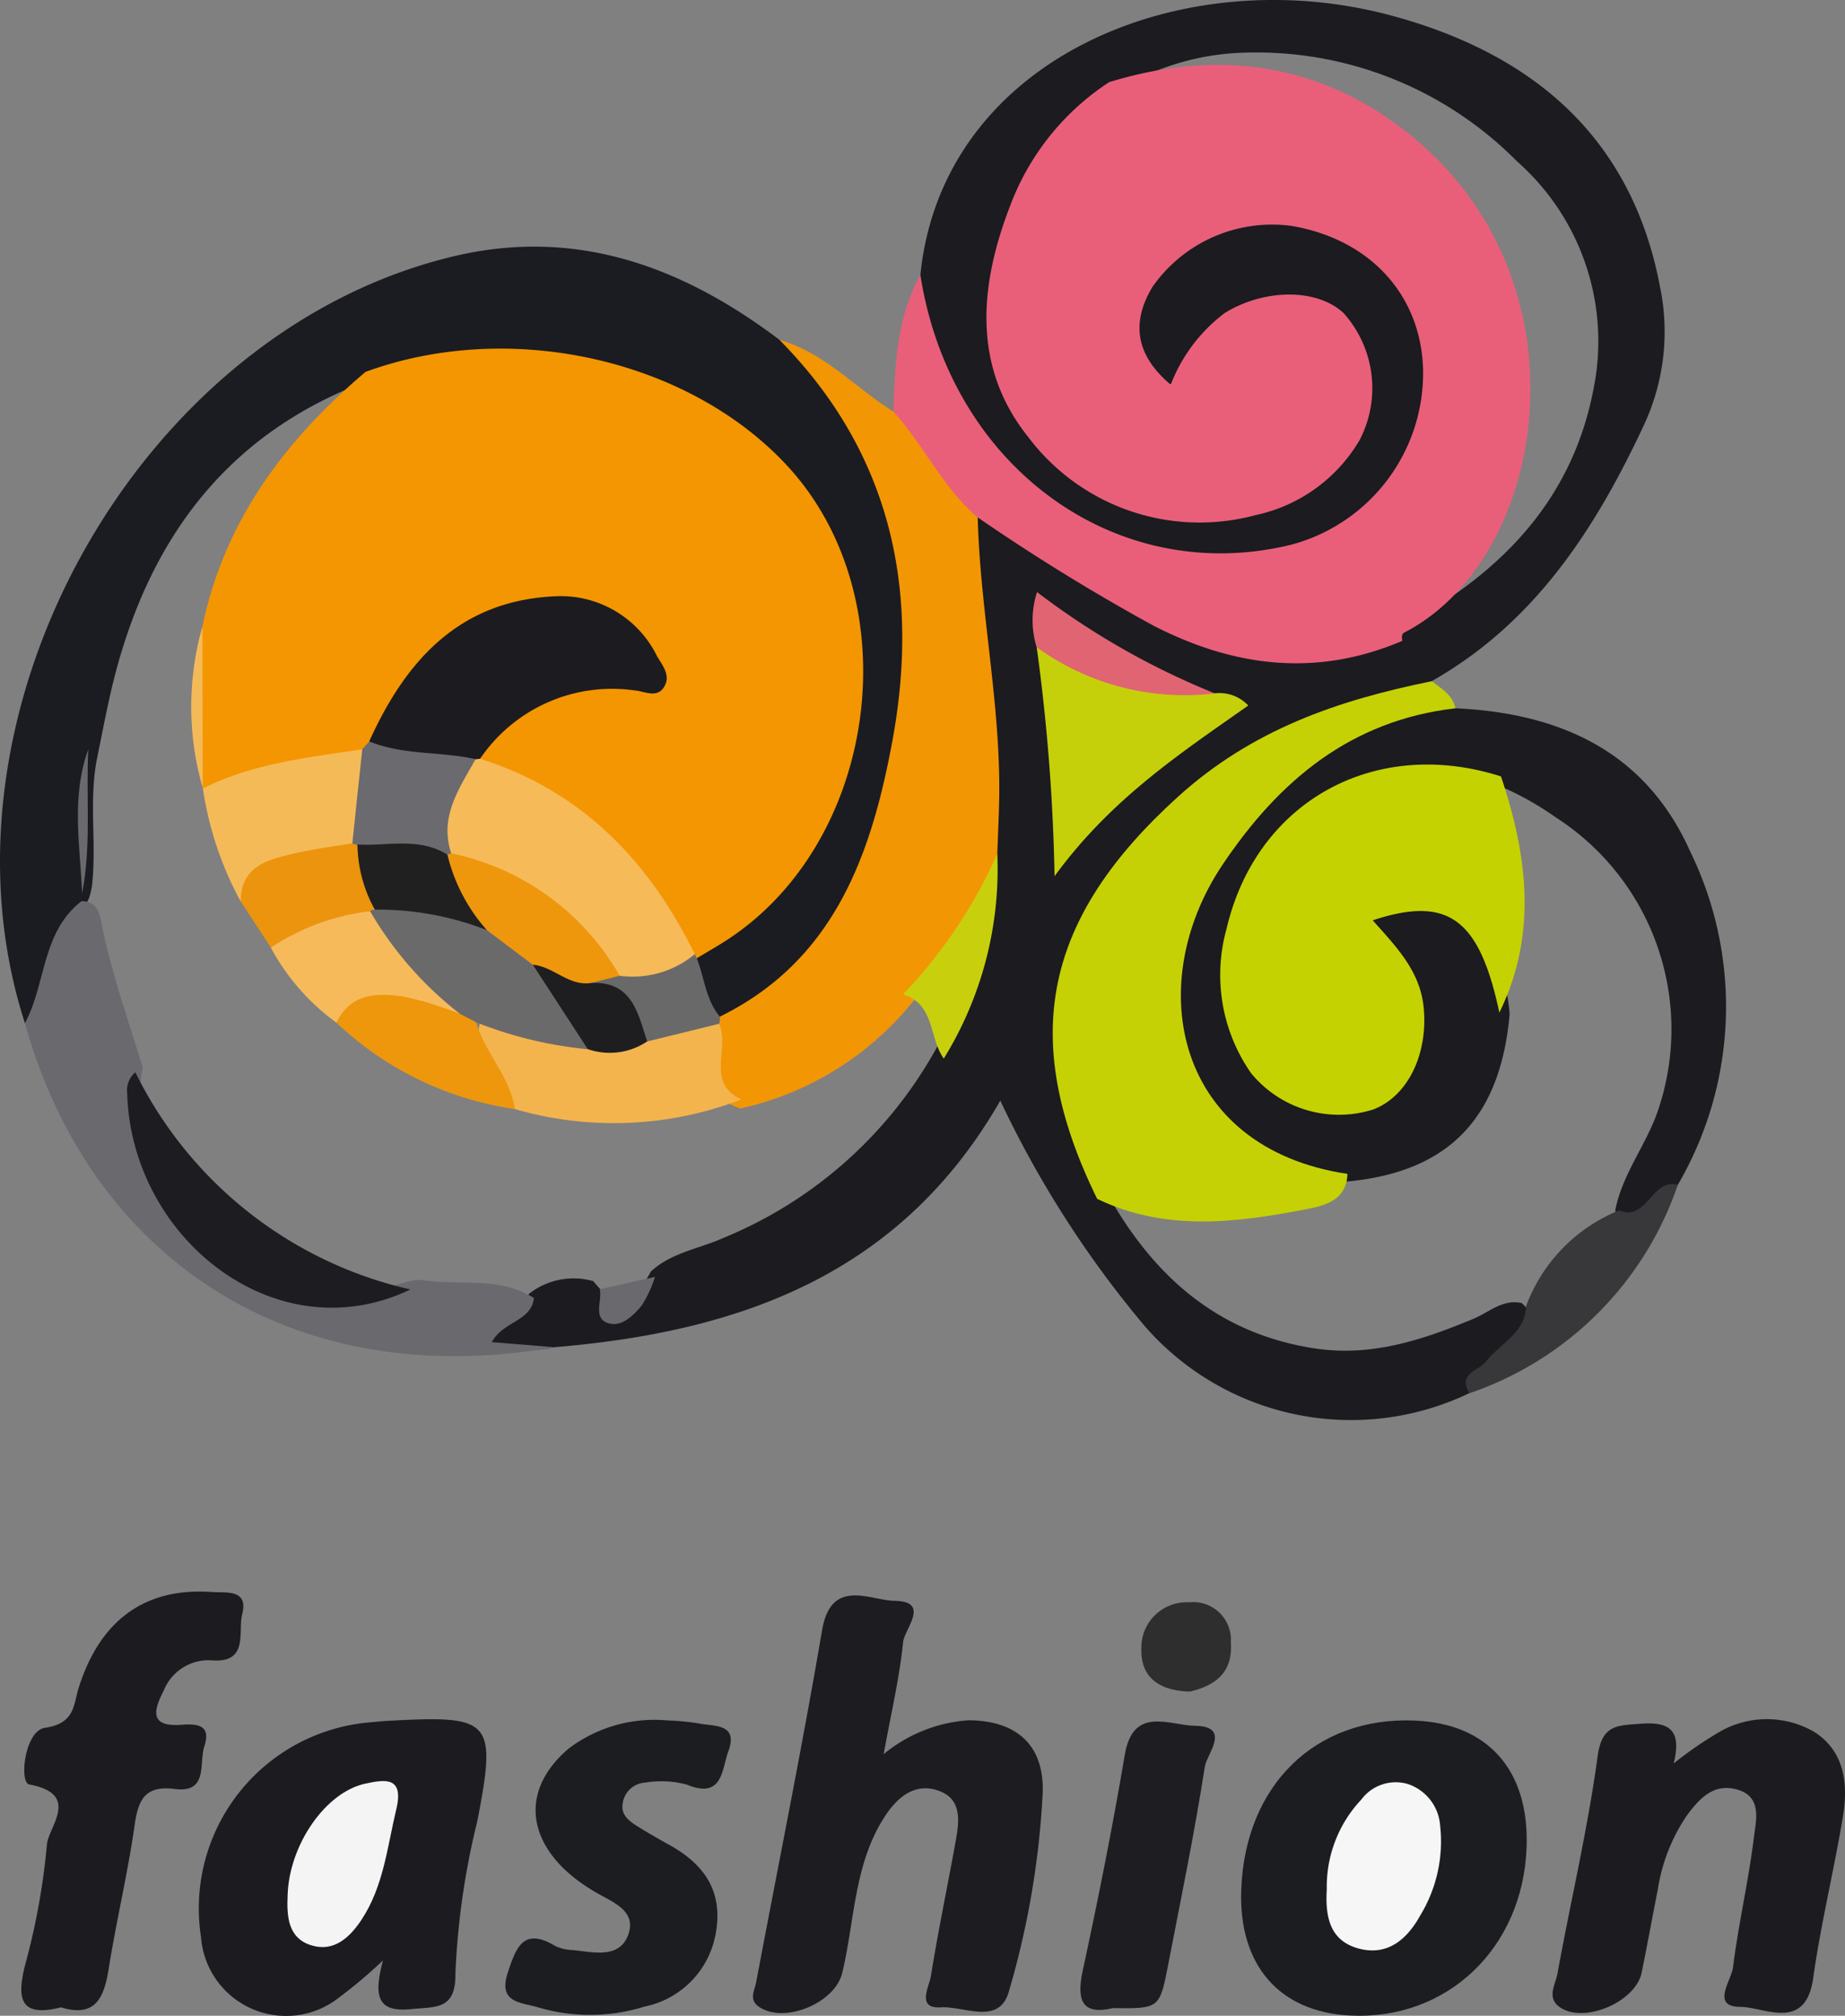 <svg xmlns="http://www.w3.org/2000/svg" width="92.978" height="101.557" viewBox="0 0 92.978 101.557">
  <rect x="0" y="0" width="92.978" height="101.557" fill="#808080" stroke="none"/>
  <g id="Group_2491" data-name="Group 2491" transform="translate(0)">
    <path id="Path_1423" data-name="Path 1423" d="M645.574,90.65c1.1-10.9,13.194-15.927,23.774-13.056,7.015,1.9,12.07,6.065,13.5,13.664a11.121,11.121,0,0,1-.807,6.945c-2.444,5.231-5.494,9.966-10.7,12.914-.945,1.494-2.578,1.444-4.01,1.618a9.172,9.172,0,0,0-4.574,1.82c-2.831,2.157-5.856,4.123-7.794,7.231-3.205,5.142-2.447,10.269.153,15.364,2.318,4.046,5.531,6.842,10.3,7.58,2.876.445,5.465-.421,8.039-1.492.784-.326,1.46-1,2.42-.789,1,.884.173,1.536-.31,2.194-.658.893-1.725,1.392-2.329,2.346a13.782,13.782,0,0,1-16.374-3.4A52.291,52.291,0,0,1,649.6,132.25c-5.054,8.817-13.21,11.654-22.461,12.422a7.874,7.874,0,0,1-3.457-.064c.06-1.537,1.476-1.8,2.2-2.649a3.642,3.642,0,0,1,3.209-.614c1.253,1.591,2.14.931,2.9-.484,1.024-.954,2.411-1.137,3.625-1.68a21.649,21.649,0,0,0,10.647-9.364,18.727,18.727,0,0,0,2.453-10.39,71.19,71.19,0,0,0-.822-13.463,5.385,5.385,0,0,1,.146-2.807c.909-1.294,1.694-.232,2.349.237a55.206,55.206,0,0,0,7.507,4.5c3.851,1.927,7.794,2.512,11.836.544,4.961-2.651,8.682-6.322,9.772-12.082a12.076,12.076,0,0,0-3.86-11.424,18.471,18.471,0,0,0-13.97-5.472,12.862,12.862,0,0,0-6.256,1.946,14.024,14.024,0,0,0-5.648,9.316c-.633,3.641.271,6.845,3.217,9.162,3.027,2.382,6.458,3.373,10.252,1.929a6.9,6.9,0,0,0,3.665-2.893c1.219-2.072.934-4.644-.629-5.878-1.419-1.12-3.99-.8-5.692.7a10.206,10.206,0,0,0-1.1,1.241c-.439.538-.788,1.324-1.644,1.151-.962-.195-1.372-1.027-1.63-1.876a3.867,3.867,0,0,1,.86-3.554,7.6,7.6,0,0,1,9.745-2.375,8.016,8.016,0,0,1,4.4,9.522,9.053,9.053,0,0,1-6.635,6.825c-6.829,1.9-15.341-2.023-18.28-8.275A8.16,8.16,0,0,1,645.574,90.65Z" transform="translate(-599.191 -76.799)" fill="#1b1b20" fill-rule="evenodd"/>
    <path id="Path_1425" data-name="Path 1425" d="M648.993,91.195c1.509,9.69,9.908,15.775,18.74,13.577a8.951,8.951,0,0,0,6.592-8.822c-.107-3.75-2.673-6.551-6.623-7.225a7.356,7.356,0,0,0-7.016,3.075c-1.065,1.778-.868,3.415.921,4.924a8.221,8.221,0,0,1,2.707-3.6c1.942-1.218,4.625-1.286,6-.014a5.668,5.668,0,0,1,.813,6.406,8.015,8.015,0,0,1-5.241,3.779,10.811,10.811,0,0,1-11.462-3.938c-2.86-3.572-2.441-7.712-.887-11.7a12.781,12.781,0,0,1,4.97-6.176c5.7-1.745,10.98-.911,15.53,2.957,8.764,7.45,6.523,21.1-.676,24.783-.109.056-.117.231-.082.409-4.308,1.839-8.454,1.331-12.54-.765a101.673,101.673,0,0,1-8.855-5.453c-2.477-.933-3.467-3.053-4.252-5.334C647.715,95.71,647.791,93.341,648.993,91.195Z" transform="translate(-602.61 -77.343)" fill="#e95f79" fill-rule="evenodd"/>
    <path id="Path_1439" data-name="Path 1439" d="M596.368,130.418c-5.045-15.589,5.694-34.847,21.6-38.636,6.173-1.47,11.537.513,16.424,4.208,5.157,3.458,6.469,8.827,6.763,14.459A25.123,25.123,0,0,1,636.6,126.61c-1.245,1.76-2.674,3.331-4.968,3.722-1.492-.588-1.763-1.8-1.629-3.209,1.372-1.73,3.437-2.709,4.717-4.6,3.389-5,4.6-10.383,2.09-15.942-2.547-5.631-7.494-8.485-13.5-9.2a22.223,22.223,0,0,0-9.642.669c-7.147,2.654-11.087,8.026-12.86,15.214-.3,1.224-.531,2.467-.785,3.706-.454,2.145-.039,4.325-.27,6.475a3.3,3.3,0,0,1-.181.732,24.509,24.509,0,0,0-2.046,4.737C597.357,129.527,597.384,130.412,596.368,130.418Z" transform="translate(-595.111 -78.868)" fill="#1b1c21" fill-rule="evenodd"/>
    <path id="Path_1462" data-name="Path 1462" d="M678.267,118.378c5.266.243,9.579,2.166,11.835,7.218a17.813,17.813,0,0,1-.624,16.79c-.634.474-1.037,1.2-1.718,1.616-.553.336-1.166.713-1.437-.321.357-1.882,1.626-3.371,2.2-5.176a12.69,12.69,0,0,0-5.214-14.642,15.164,15.164,0,0,0-2.663-1.506c-7.391-3.077-14.521,4.167-13.369,10.768.341,1.957.993,3.7,2.982,4.537a3.779,3.779,0,0,0,5.609-4.134,5.951,5.951,0,0,0-1.149-2.828c-.4-.572-.981-1.168-.591-1.926.429-.838,1.319-.756,2.1-.783a3.817,3.817,0,0,1,3.544,1.993A8.231,8.231,0,0,1,681,133.794c-.464,5.236-3.072,7.931-8.135,8.421-7.536-.147-11.152-8.487-7.735-14.672a20.982,20.982,0,0,1,7.943-8.266C674.639,118.365,676.361,117.671,678.267,118.378Z" transform="translate(-604.924 -82.694)" fill="#1b1b20" fill-rule="evenodd"/>
    <path id="Path_1465" data-name="Path 1465" d="M637.342,130.871c5.743-2.819,7.621-8.114,8.685-13.829,1.426-7.65-.042-14.562-5.68-20.27,2.268.638,3.817,2.421,5.739,3.612,1.532,1.687,2.483,3.837,4.253,5.334.123,4.8,1.189,9.534,1.078,14.353-.02.864-.06,1.727-.091,2.59-.369,3.128-2.436,5.28-4.324,7.537a15.459,15.459,0,0,1-8.627,5.3c-2.145-.74-1.44-2.513-1.462-4.026A1.493,1.493,0,0,1,637.342,130.871Z" transform="translate(-601.067 -79.65)" fill="#f39604" fill-rule="evenodd"/>
    <path id="Path_1471" data-name="Path 1471" d="M677.292,118.2c-5.268.611-8.885,3.634-11.738,7.888-4.044,6.031-2.384,14.273,6.3,15.569-.052,1.38-1.207,1.612-2.141,1.792-3.519.677-7.057,1.114-10.473-.534-4.03-8.2-2.585-14.213,4.049-20.237,3.763-3.417,8.092-4.884,12.812-5.843C676.585,117.215,677.156,117.518,677.292,118.2Z" transform="translate(-603.949 -82.515)" fill="#c5d105" fill-rule="evenodd"/>
    <path id="Path_1478" data-name="Path 1478" d="M645.963,178.566a7.515,7.515,0,0,1,4.278-1.708c2.387.015,3.793,1.213,3.74,3.593a42.933,42.933,0,0,1-1.7,10.042c-.472,1.771-2.272.752-3.433.828-1.255.081-.585-1.04-.5-1.593.362-2.265.837-4.511,1.243-6.769.172-.952.332-2.053-.742-2.506-1.195-.5-2.114.18-2.789,1.193-1.6,2.409-1.542,5.274-2.186,7.946-.363,1.509-2.89,2.561-4.172,1.717-.554-.365-.243-.83-.163-1.255,1.113-5.91,2.31-11.8,3.322-17.731.455-2.673,2.412-1.5,3.65-1.483,1.836.028.5,1.409.431,2.094C646.759,174.727,646.341,176.495,645.963,178.566Z" transform="translate(-601.432 -90.188)" fill="#1c1c21" fill-rule="evenodd"/>
    <path id="Path_1489" data-name="Path 1489" d="M616.083,189.994a24.778,24.778,0,0,1-2.441,2.037,4.3,4.3,0,0,1-6.733-3.226,9.407,9.407,0,0,1,8.484-10.8c.315-.03.63-.061.946-.079,5.232-.293,5.477-.043,4.5,5.036a38.61,38.61,0,0,0-1.109,7.718c.021,1.817-.988,1.644-2.232,1.769C615.833,192.618,615.583,191.852,616.083,189.994Z" transform="translate(-596.781 -91.227)" fill="#1b1b20" fill-rule="evenodd"/>
    <path id="Path_1499" data-name="Path 1499" d="M668.08,186.451c.19-5.266,3.725-8.726,8.717-8.532,3.716.143,5.807,2.5,5.664,6.395-.187,5.078-4.009,8.716-8.9,8.467C669.991,192.6,667.944,190.236,668.08,186.451Z" transform="translate(-605.529 -91.236)" fill="#1c1d21" fill-rule="evenodd"/>
    <path id="Path_1500" data-name="Path 1500" d="M692.489,180.07a19.033,19.033,0,0,1,2.326-1.6,4.764,4.764,0,0,1,4.755.009c1.526.971,1.719,2.611,1.451,4.237-.447,2.729-1.117,5.423-1.5,8.158s-2.444,1.466-3.671,1.461c-1.5-.007-.457-1.321-.374-1.981.275-2.194.785-4.36,1.054-6.554.1-.85.442-2.05-.844-2.416-1.174-.333-1.9.443-2.542,1.322a9.059,9.059,0,0,0-1.456,3.72c-.277,1.395-.53,2.8-.815,4.188-.3,1.455-2.84,2.561-4.084,1.763-.734-.471-.26-1.161-.159-1.712.665-3.653,1.527-7.279,2.025-10.953.218-1.606.982-1.549,2.152-1.64C692.223,177.96,692.918,178.331,692.489,180.07Z" transform="translate(-608.144 -91.225)" fill="#1c1c20" fill-rule="evenodd"/>
    <path id="Path_1511" data-name="Path 1511" d="M598.363,191.288c-2.054.52-2.24-.419-1.811-2.12a34.721,34.721,0,0,0,1.1-6.061c.062-.915,1.741-2.555-.89-3.049-.511-.1-.231-2.7.789-2.852,1.534-.225,1.431-1.156,1.713-2.043,1.078-3.391,3.337-5.036,6.7-4.8.712.05,1.858-.159,1.531,1.115-.223.868.343,2.44-1.474,2.332a2.43,2.43,0,0,0-2.468,1.493c-.483.947-.81,1.87.874,1.75.8-.057,1.516-.009,1.159,1.09-.277.855.207,2.36-1.485,2.144-1.512-.193-1.845.543-2.03,1.842-.345,2.428-.923,4.82-1.308,7.243C600.532,190.819,600.086,191.816,598.363,191.288Z" transform="translate(-595.29 -90.155)" fill="#1c1c20" fill-rule="evenodd"/>
    <path id="Path_1527" data-name="Path 1527" d="M632.992,177.914a11.939,11.939,0,0,1,1.572.152c.766.156,2.018-.015,1.491,1.41-.329.889-.267,2.428-2.09,1.672a4.941,4.941,0,0,0-2.1-.1,1.208,1.208,0,0,0-1.132,1.054c-.1.55.3.868.711,1.125.537.336,1.086.651,1.639.958,1.755.975,2.723,2.325,2.34,4.455a4.564,4.564,0,0,1-3.579,3.689,9.254,9.254,0,0,1-5.388.037c-.839-.252-2.023-.209-1.511-1.752.415-1.252.778-2.306,2.389-1.336a2.31,2.31,0,0,0,.922.209c1.017.111,2.29.423,2.739-.73.486-1.252-.753-1.675-1.648-2.2-3.449-2.016-3.974-5.005-1.322-7.237A7.176,7.176,0,0,1,632.992,177.914Z" transform="translate(-599.353 -91.236)" fill="#1c1d21" fill-rule="evenodd"/>
    <path id="Path_1533" data-name="Path 1533" d="M596.577,135.911c1.069-1.995.839-4.592,2.854-6.149.888.018.928.764,1.047,1.335.5,2.4,1.321,4.7,2.032,7.033-1.058,5.88,4.967,13.527,12.805,10.963a5.578,5.578,0,0,1,1.153-.26c1.917.333,3.974-.207,5.76.925-.138,1.19-1.539,1.147-2.122,2.222l3.167.255C609.728,154.6,599.78,147.469,596.577,135.911Z" transform="translate(-595.32 -84.361)" fill="#6a696e" fill-rule="evenodd"/>
    <path id="Path_1571" data-name="Path 1571" d="M660.26,192.417c-1.456.345-1.864-.282-1.52-1.867.782-3.619,1.508-7.253,2.124-10.9.419-2.484,2.268-1.472,3.518-1.458,1.879.021.614,1.423.517,2.049-.521,3.346-1.207,6.666-1.85,9.992C662.62,192.447,662.609,192.445,660.26,192.417Z" transform="translate(-604.18 -91.245)" fill="#1e1d21" fill-rule="evenodd"/>
    <path id="Path_1618" data-name="Path 1618" d="M689.005,147.718c1.427.577,1.636-1.644,2.964-1.29a16.83,16.83,0,0,1-10.5,10.5c-.614-1,.459-1.12.834-1.6.71-.909,1.966-1.42,2.023-2.8A8.337,8.337,0,0,1,689.005,147.718Z" transform="translate(-607.416 -86.735)" fill="#38373a" fill-rule="evenodd"/>
    <path id="Path_1642" data-name="Path 1642" d="M664.665,175.468c-1.571-.032-2.489-.734-2.455-2.128a2.286,2.286,0,0,1,2.41-2.368,1.9,1.9,0,0,1,2.1,2.018C666.835,174.586,665.839,175.187,664.665,175.468Z" transform="translate(-604.692 -90.245)" fill="#2e2e2f" fill-rule="evenodd"/>
    <path id="Path_1781" data-name="Path 1781" d="M665.037,117.159a2,2,0,0,1,1.683.615c-3.44,2.419-6.933,4.718-9.763,8.6a97.347,97.347,0,0,0-.9-11.536C659.082,115.484,661.933,116.808,665.037,117.159Z" transform="translate(-603.813 -82.229)" fill="#c5d00a" fill-rule="evenodd"/>
    <path id="Path_1782" data-name="Path 1782" d="M650.253,137.295c-.75-1.035-.437-2.746-2.053-3.231a24.842,24.842,0,0,0,4.751-7.089A18.162,18.162,0,0,1,650.253,137.295Z" transform="translate(-602.692 -83.963)" fill="#c8d00d" fill-rule="evenodd"/>
    <path id="Path_1783" data-name="Path 1783" d="M665,116.7a12.724,12.724,0,0,1-8.981-2.326,4.571,4.571,0,0,1,.02-2.779A38.4,38.4,0,0,0,665,116.7Z" transform="translate(-603.777 -81.766)" fill="#e16472" fill-rule="evenodd"/>
    <path id="Path_1784" data-name="Path 1784" d="M630.365,152.465l2.783-.62a6.052,6.052,0,0,1-.665,1.438c-.436.525-1.057,1.15-1.762.87C630.035,153.881,630.491,153.041,630.365,152.465Z" transform="translate(-600.14 -87.514)" fill="#6a696e" fill-rule="evenodd"/>
    <path id="Path_1788" data-name="Path 1788" d="M606.975,111.277c1.109-5.317,4.168-9.385,8.218-12.816,7.257-2.661,16.239-.668,21.234,4.711,6.316,6.8,4.6,19.244-3.321,24.1-.4.248-.814.487-1.221.73l-.336-.063c-1.366-1.133-1.957-2.833-3.059-4.179a14.45,14.45,0,0,0-6.176-4.6c-.667-.25-1.342-.51-1.594-1.286,1.1-2.909,3.669-3.388,6.278-3.806.747-.121,1.867.343,2.146-.527.332-1.04-.722-1.692-1.476-2.2a6,6,0,0,0-5.91-.267c-2.8,1.139-4.534,3.368-5.814,6.011a3.116,3.116,0,0,1-.724.768,51.266,51.266,0,0,1-8.224,1.6l-.011-.035A34.8,34.8,0,0,1,606.975,111.277Z" transform="translate(-596.772 -79.724)" fill="#f49601" fill-rule="evenodd"/>
    <path id="Path_1789" data-name="Path 1789" d="M636.327,136.026a.739.739,0,0,1-.041.361,3.606,3.606,0,0,1-3.6,1.155c-.957-1.093-1.665-2.422-2.979-3.185.186-.748.814-.816,1.415-.931,1.352.089,2.6-.59,3.946-.548,0,0,.093.207.094.207C635.555,134.062,635.611,135.175,636.327,136.026Z" transform="translate(-600.051 -84.806)" fill="#6a696a" fill-rule="evenodd"/>
    <path id="Path_1790" data-name="Path 1790" d="M600.214,120.844c-.121,2.416.161,4.848-.312,7.249C599.8,125.668,599.345,123.227,600.214,120.844Z" transform="translate(-595.765 -83.088)" fill="#6a696e" fill-rule="evenodd"/>
    <path id="Path_1807" data-name="Path 1807" d="M681,122.332c1.33,3.977,1.852,7.947-.082,11.9-1.006-4.719-2.569-5.91-6.383-4.649,1.17,1.312,2.381,2.54,2.566,4.368.235,2.33-.77,4.479-2.53,5.158a5.725,5.725,0,0,1-6.167-1.828,8.639,8.639,0,0,1-1.237-7.262C668.663,123.594,674.636,120.3,681,122.332Z" transform="translate(-605.358 -83.215)" fill="#c5d202" fill-rule="evenodd"/>
    <path id="Path_1808" data-name="Path 1808" d="M631.738,137.824l3.623-.891c.571,1.212-.711,2.975,1.13,3.809a17.894,17.894,0,0,1-11.418.487c-1.09-1.306-2.277-2.577-1.716-4.513,1.939-.143,3.686.843,5.583.939C629.866,137.812,630.835,137.281,631.738,137.824Z" transform="translate(-599.124 -85.352)" fill="#f3b44e" fill-rule="evenodd"/>
    <path id="Path_1817" data-name="Path 1817" d="M612.019,187.214c.083-2.525,1.911-5.19,3.935-5.61.951-.2,1.944-.381,1.54,1.3-.456,1.9-.638,3.877-1.754,5.566-.6.905-1.4,1.634-2.527,1.284C612.023,189.39,611.972,188.276,612.019,187.214Z" transform="translate(-597.524 -91.746)" fill="#f4f4f5" fill-rule="evenodd"/>
    <path id="Path_1820" data-name="Path 1820" d="M673.109,186.916a6.387,6.387,0,0,1,1.735-4.494,2.163,2.163,0,0,1,2.315-.8,2.382,2.382,0,0,1,1.661,2.1,7.167,7.167,0,0,1-1,4.529c-.637,1.157-1.6,2.047-3.059,1.682C673.224,189.543,673.029,188.277,673.109,186.916Z" transform="translate(-606.246 -91.751)" fill="#f6f6f6" fill-rule="evenodd"/>
    <path id="Path_1830" data-name="Path 1830" d="M603,139.823a20.506,20.506,0,0,0,13.861,10.94c-6.752,3.24-14.081-2.567-14.272-9.9A1.169,1.169,0,0,1,603,139.823Z" transform="translate(-596.179 -85.798)" fill="#1d1c21" fill-rule="evenodd"/>
    <path id="Path_1871" data-name="Path 1871" d="M607.039,122.814c2.524-1.273,5.292-1.561,8.027-1.974,1.047,1.482.162,2.955-.017,4.43a2.293,2.293,0,0,1-2.128,1.15,5.733,5.733,0,0,0-3.979,2.082A17.09,17.09,0,0,1,607.039,122.814Z" transform="translate(-596.814 -83.087)" fill="#f5ba58" fill-rule="evenodd"/>
    <path id="Path_1872" data-name="Path 1872" d="M621.931,136.56c.45,1.547,1.707,2.735,1.953,4.374a16.528,16.528,0,0,1-8.995-4.354c-.055-1.634,1.146-1.792,2.315-1.931a8.576,8.576,0,0,1,3.786.888C621.441,135.749,622,135.872,621.931,136.56Z" transform="translate(-597.935 -85.055)" fill="#ee970d" fill-rule="evenodd"/>
    <path id="Path_1873" data-name="Path 1873" d="M620.563,135.472a18.016,18.016,0,0,0-2.845-.873c-1.312-.185-2.67-.181-3.38,1.318a11.253,11.253,0,0,1-3.307-3.784c1.117-2.012,3.036-2.148,5.016-2.15A27.328,27.328,0,0,1,620.563,135.472Z" transform="translate(-597.384 -84.393)" fill="#f6ba5b" fill-rule="evenodd"/>
    <path id="Path_1874" data-name="Path 1874" d="M615.782,129.784a11.441,11.441,0,0,0-5,1.833l-1.518-2.325c0-1.784,1.356-2.1,2.664-2.41.975-.231,1.975-.353,2.964-.523.1.045.2.091.305.135a4.361,4.361,0,0,1,.944,2.79A.563.563,0,0,1,615.782,129.784Z" transform="translate(-597.131 -83.875)" fill="#ec940d" fill-rule="evenodd"/>
    <path id="Path_1875" data-name="Path 1875" d="M606.92,113.607q.006,4.07.011,8.139A14.759,14.759,0,0,1,606.92,113.607Z" transform="translate(-596.716 -82.054)" fill="#f5ba58" fill-rule="evenodd"/>
    <path id="Path_1876" data-name="Path 1876" d="M616.817,119.152c1.868-4.133,4.612-7.154,9.513-7.315a5.4,5.4,0,0,1,4.99,3.022c.282.474.691.965.375,1.521-.357.627-.993.249-1.494.207a8.04,8.04,0,0,0-7.794,3.437l-.3.294C620.211,120.547,618.295,120.843,616.817,119.152Z" transform="translate(-598.21 -81.801)" fill="#1c1c20" fill-rule="evenodd"/>
    <path id="Path_1877" data-name="Path 1877" d="M633.8,131.238a4.9,4.9,0,0,1-3.79,1.087,33.124,33.124,0,0,0-8.853-6.3,3.5,3.5,0,0,1,1.593-4.606l.228-.026C628.1,123.007,631.49,126.535,633.8,131.238Z" transform="translate(-598.786 -83.165)" fill="#f6ba59" fill-rule="evenodd"/>
    <path id="Path_1878" data-name="Path 1878" d="M622.036,121.269c-.826,1.473-1.839,2.9-1.229,4.74l-.322.207c-1.492-.052-3.052.341-4.407-.647a.324.324,0,0,1-.253-.065q.247-2.366.5-4.731.177-.2.356-.4C618.394,121.08,620.267,120.867,622.036,121.269Z" transform="translate(-598.069 -83.02)" fill="#6b6a6e" fill-rule="evenodd"/>
    <path id="Path_1879" data-name="Path 1879" d="M621.579,126.949a12.75,12.75,0,0,1,8.489,6.169l-1.475.373c-1.1,1.037-1.909-.147-2.844-.378a11.225,11.225,0,0,1-2.754-2.1c-1-1.143-2.2-2.209-1.61-3.995Z" transform="translate(-598.84 -83.959)" fill="#ee970d" fill-rule="evenodd"/>
    <path id="Path_1880" data-name="Path 1880" d="M626.438,133.5c1.036.087,1.786,1.072,2.9.923,2.091-.125,2.386,1.494,2.861,2.94a3.382,3.382,0,0,1-2.992.39A5,5,0,0,1,626.438,133.5Z" transform="translate(-599.584 -84.895)" fill="#1e1e20" fill-rule="evenodd"/>
    <path id="Path_1886" data-name="Path 1886" d="M625.072,132.943q1.386,2.127,2.77,4.254a20.586,20.586,0,0,1-5.628-1.357l-.817-.427a17.953,17.953,0,0,1-4.529-5.172.287.287,0,0,1,.234-.078c2.186-1.306,3.932-.207,5.652,1.033Z" transform="translate(-598.218 -84.334)" fill="#6b6a6b" fill-rule="evenodd"/>
    <path id="Path_1891" data-name="Path 1891" d="M622.648,130.74A15.063,15.063,0,0,0,617,129.707a6.927,6.927,0,0,1-.875-3.281c1.521.088,3.1-.384,4.535.512A8.792,8.792,0,0,0,622.648,130.74Z" transform="translate(-598.111 -83.878)" fill="#212021" fill-rule="evenodd"/>
  </g>
</svg>
